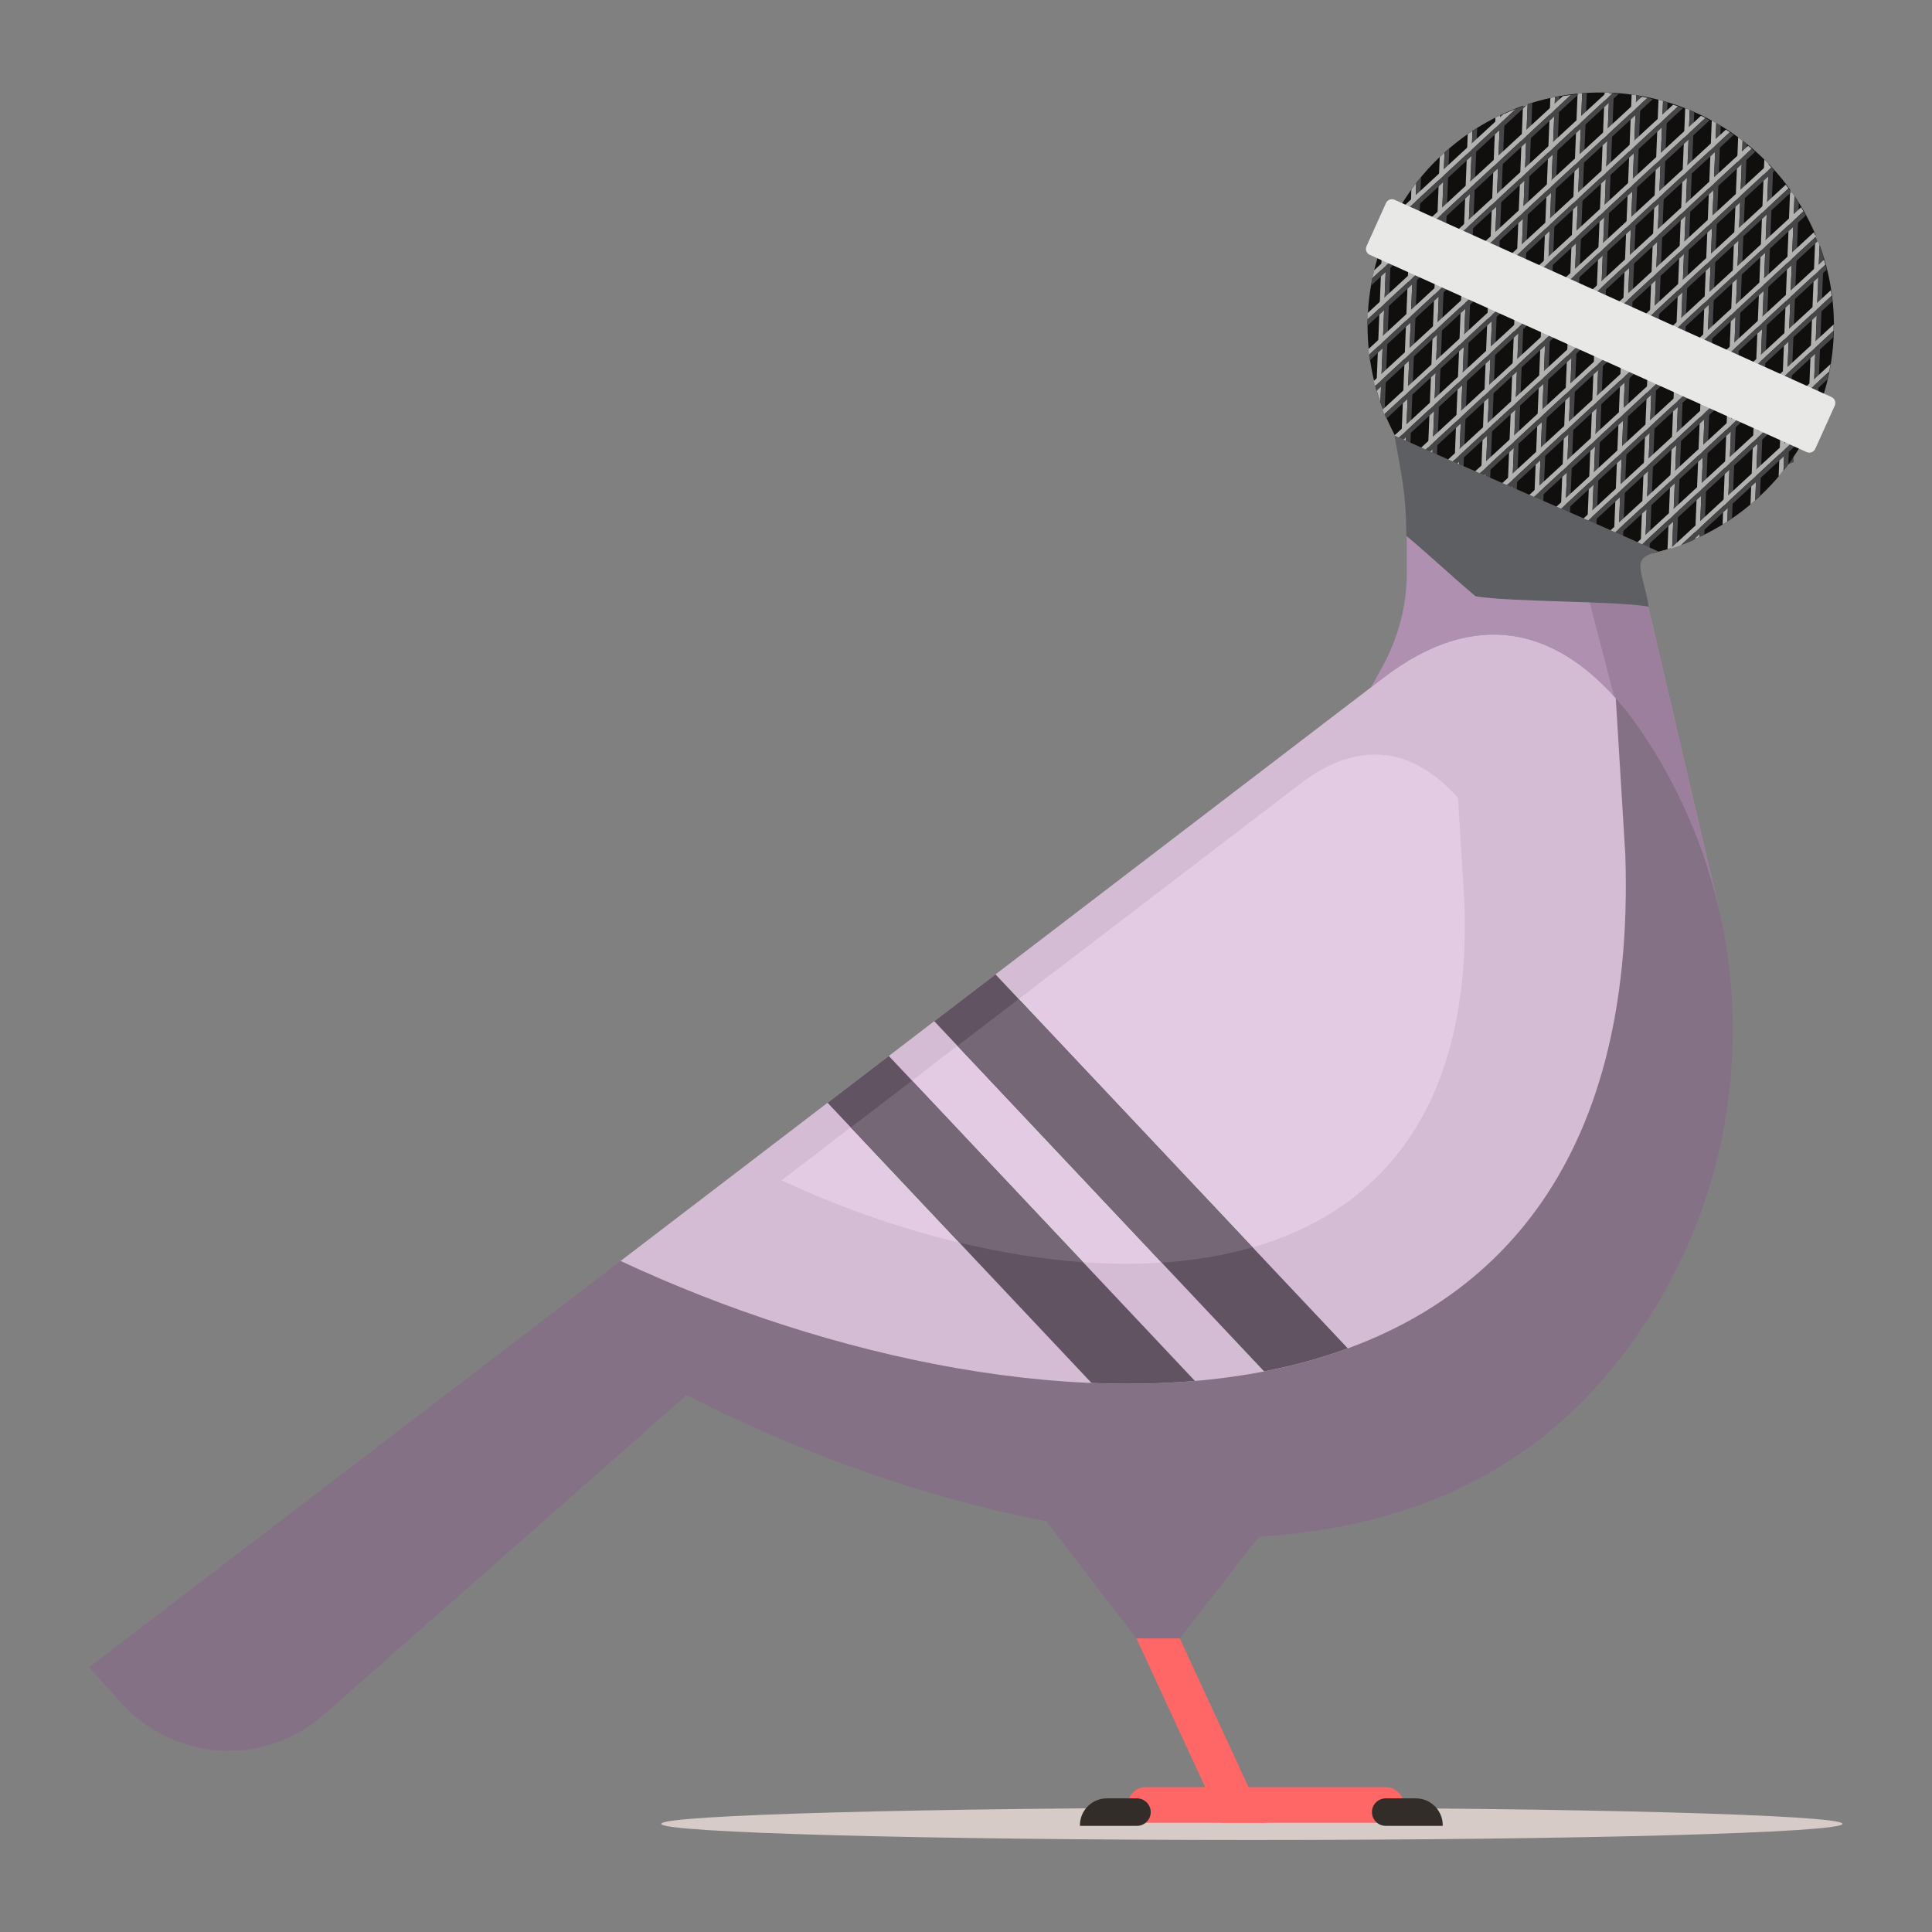 <?xml version="1.0" encoding="UTF-8" standalone="no"?>
<!-- Created with Inkscape (http://www.inkscape.org/) -->

<svg
   xmlns:dc="http://purl.org/dc/elements/1.1/"
   xmlns:cc="http://creativecommons.org/ns#"
   xmlns:rdf="http://www.w3.org/1999/02/22-rdf-syntax-ns#"
   xmlns:svg="http://www.w3.org/2000/svg"
   xmlns="http://www.w3.org/2000/svg"
   xmlns:sodipodi="http://sodipodi.sourceforge.net/DTD/sodipodi-0.dtd"
   xmlns:inkscape="http://www.inkscape.org/namespaces/inkscape"
   version="1.1"
   id="svg2"
   xml:space="preserve"
   width="880"
   height="880"
   viewBox="0 0 880 880"
   sodipodi:docname="le-pigeon-nelson-logo.svg"
   inkscape:version="0.92.4 (5da689c313, 2019-01-14)"><rect x="0" y="0" width="880" height="880" fill="#808080" stroke="none"/><defs
     id="defs6"><clipPath
       clipPathUnits="userSpaceOnUse"
       id="clipPath18"><path
         d="M 0,660 H 660 V 0 H 0 Z"
         id="path16"
         inkscape:connector-curvature="0" /></clipPath></defs><sodipodi:namedview
     pagecolor="#ffffff"
     bordercolor="#666666"
     borderopacity="1"
     objecttolerance="10"
     gridtolerance="10"
     guidetolerance="10"
     inkscape:pageopacity="0"
     inkscape:pageshadow="2"
     inkscape:window-width="1920"
     inkscape:window-height="1033"
     id="namedview4"
     showgrid="false"
     inkscape:zoom="0.53636364"
     inkscape:cx="600.65318"
     inkscape:cy="464.56812"
     inkscape:window-x="0"
     inkscape:window-y="0"
     inkscape:window-maximized="1"
     inkscape:current-layer="g10" /><g
     id="g10"
     inkscape:groupmode="layer"
     inkscape:label="pigeon-bird-publicdomainvectors.org"
     transform="matrix(1.333,0,0,-1.333,0,880)"><g
       id="g1368"
       transform="translate(17.161,14.564)"><g
         id="g12"><g
           transform="translate(-11.865,-83.055)"
           id="g1275"><path
             inkscape:connector-curvature="0"
             id="path70"
             style="fill:#d6cbc7;fill-opacity:1;fill-rule:evenodd;stroke:none"
             d="m 422.461,99.934 c 111.164,0 201.829,2.477 201.829,5.518 0,3.04 -90.665,5.518 -201.829,5.518 -111.161,0 -201.827,-2.478 -201.827,-5.518 0,-3.041 90.666,-5.518 201.827,-5.518" /><path
             inkscape:connector-curvature="0"
             id="path72"
             style="fill:#4d4441;fill-opacity:1;fill-rule:evenodd;stroke:none"
             d="m 581.878,577.819 c 11.132,-0.037 17.416,-2.812 23.895,-7.796 l 1.842,0.799 c -0.562,17.122 -16.052,26.145 -28.927,25.617 z" /><path
             inkscape:connector-curvature="0"
             id="path74"
             style="fill:#b090b0;fill-opacity:1;fill-rule:evenodd;stroke:none"
             d="m 460.9,489.624 6.282,11.427 c 5.175,9.411 7.995,19.936 8.22,30.674 v 57.818 c 0,29.402 23.835,53.238 53.238,53.238 29.402,0 53.238,-23.836 53.238,-53.238 v -11.724 l -1.159,0.102 c -8.821,0.767 -16.747,-2.445 -22.543,-9.138 -5.799,-6.691 -7.849,-14.993 -5.832,-23.615 l 29.843,-127.68 z" /><path
             inkscape:connector-curvature="0"
             id="path76"
             style="fill:#9c7f9c;fill-opacity:1;fill-rule:evenodd;stroke:none"
             d="m 575.695,577.921 c -6.793,-0.611 -12.847,-3.744 -17.519,-9.138 -5.799,-6.691 -7.849,-14.993 -5.832,-23.615 l 29.842,-127.68 -50.459,30.012 15.213,40.514 -13.491,51.999 c -2.435,9.382 -0.566,18.483 5.364,26.149 5.931,7.666 14.272,11.759 23.965,11.759 z" /><path
             inkscape:connector-curvature="0"
             id="path78"
             style="fill:#857185;fill-opacity:1;fill-rule:evenodd;stroke:none"
             d="m 467.461,497.078 c 37.239,28.468 67.651,12.235 88.697,-19.253 C 601.479,410.018 596.542,318.854 541.35,256.133 464.146,168.399 318.599,205.934 229.351,251.987 L 105.196,142.604 C 85.154,124.947 54.547,126.628 36.557,146.372 l -11.439,12.555 z" /><path
             inkscape:connector-curvature="0"
             id="path80"
             style="fill:#d4bdd4;fill-opacity:1;fill-rule:evenodd;stroke:none"
             d="m 467.461,497.078 c 32.049,24.501 59.04,15.891 79.357,-7.057 l 3.256,-53.434 C 557.129,222.627 350.321,230.737 206.761,297.785 Z" /><path
             inkscape:connector-curvature="0"
             id="path82"
             style="fill:#e3cce3;fill-opacity:1;fill-rule:evenodd;stroke:none"
             d="m 438.971,460.805 c 21.785,16.654 40.132,10.801 53.941,-4.798 l 2.213,-36.319 C 499.918,274.253 359.348,279.765 261.767,325.341 Z" /><path
             inkscape:connector-curvature="0"
             id="path84"
             style="fill:#615361;fill-opacity:1;fill-rule:evenodd;stroke:none"
             d="M 403.012,256.794 298.403,367.84 277.479,351.843 367.671,256.1 c 12.026,-0.497 23.849,-0.29 35.341,0.694 m 52.228,11.129 c -9.118,-3.343 -18.678,-5.947 -28.585,-7.867 l -112.722,119.656 20.926,15.997 z" /><path
             inkscape:connector-curvature="0"
             id="path86"
             style="fill:#756775;fill-opacity:1;fill-rule:evenodd;stroke:none"
             d="m 364.804,297.354 -58.462,62.062 -20.928,-15.998 37.088,-39.368 c 14.137,-3.386 28.382,-5.71 42.302,-6.696 m 26.842,-0.137 -69.776,74.069 20.926,15.997 79.92,-84.835 c -9.799,-2.826 -20.232,-4.525 -31.07,-5.231" /><path
             inkscape:connector-curvature="0"
             id="path88"
             style="fill:#857185;fill-opacity:1;fill-rule:evenodd;stroke:none"
             d="m 345.959,216.979 37.056,-48.17 h 14.821 l 44.466,57.168 z" /><path
             inkscape:connector-curvature="0"
             id="path90"
             style="fill:#ff6666;fill-opacity:1;fill-rule:evenodd;stroke:none"
             d="m 383.015,168.809 h 14.821 l 29.129,-62.993 h -14.822 z" /><path
             inkscape:connector-curvature="0"
             id="path92"
             style="fill:#ff6666;fill-opacity:1;fill-rule:evenodd;stroke:none"
             d="m 380.102,105.816 h 94.224 v 6.088 c 0,3.347 -2.74,6.087 -6.087,6.087 h -82.051 c -3.348,0 -6.086,-2.74 -6.086,-6.087 z" /><path
             inkscape:connector-curvature="0"
             id="path94"
             style="fill:#332d2a;fill-opacity:1;fill-rule:evenodd;stroke:none"
             d="m 372.903,114.154 h 10.307 c 2.585,0 4.698,-2.113 4.698,-4.699 0,-2.585 -2.113,-4.696 -4.698,-4.696 h -19.495 v 0.209 c 0,5.058 4.127,9.186 9.188,9.186" /><path
             inkscape:connector-curvature="0"
             id="path96"
             style="fill:#332d2a;fill-opacity:1;fill-rule:evenodd;stroke:none"
             d="m 478.505,114.154 h -10.309 c -2.583,0 -4.696,-2.113 -4.696,-4.699 0,-2.585 2.113,-4.696 4.696,-4.696 h 19.494 v 0.209 c 0,5.058 -4.125,9.186 -9.185,9.186" /><path
             inkscape:connector-curvature="0"
             id="path98"
             style="fill:#ffcc00;fill-opacity:1;fill-rule:evenodd;stroke:none"
             d="m 537.308,601.021 c 5.426,0 9.854,4.428 9.854,9.855 0,5.429 -4.428,9.856 -9.854,9.856 -5.429,0 -9.858,-4.427 -9.858,-9.856 0,-5.427 4.429,-9.855 9.858,-9.855" /><path
             inkscape:connector-curvature="0"
             id="path100"
             style="fill:#332d2a;fill-opacity:1;fill-rule:evenodd;stroke:none"
             d="m 537.308,606.147 c 2.604,0 4.728,2.124 4.728,4.729 0,2.606 -2.124,4.731 -4.728,4.731 -2.606,0 -4.732,-2.125 -4.732,-4.731 0,-2.605 2.126,-4.729 4.732,-4.729" /><path
             inkscape:connector-curvature="0"
             id="path102"
             style="fill:#ffffff;fill-opacity:1;fill-rule:evenodd;stroke:none"
             d="m 540.067,611.14 c 1.446,0 2.626,1.18 2.626,2.628 0,1.447 -1.18,2.628 -2.626,2.628 -1.447,0 -2.629,-1.181 -2.629,-2.628 0,-1.448 1.182,-2.628 2.629,-2.628" /></g></g><g
         transform="matrix(-1,0,0,1,1139.047,68.495)"
         id="g1214"><path
           d="m 606.038,545.433 c 43.971,1.765 81.045,-32.45 82.809,-76.42 1.765,-43.971 -32.449,-81.045 -76.42,-82.81 -43.97,-1.764 -81.045,32.45 -82.809,76.421 -1.764,43.969 32.449,81.045 76.42,82.809"
           style="fill:#100f0d;fill-opacity:1;fill-rule:evenodd;stroke:none;stroke-width:0.1"
           id="path388"
           inkscape:connector-curvature="0" /><path
           d="m 535.881,496.971 2.732,-68.083 c -0.596,1.137 -1.166,2.293 -1.707,3.462 l -2.449,61.033 c 0.447,1.21 0.921,2.406 1.425,3.588"
           style="fill:#b1b1b0;fill-opacity:1;fill-rule:evenodd;stroke:none;stroke-width:0.1"
           id="path390"
           inkscape:connector-curvature="0" /><path
           d="m 534.457,493.384 2.448,-61.034 c -0.612,1.323 -1.188,2.666 -1.73,4.028 l -2.12,52.853 c 0.43,1.399 0.896,2.785 1.402,4.153"
           style="fill:#464648;fill-opacity:1;fill-rule:evenodd;stroke:none;stroke-width:0.1"
           id="path392"
           inkscape:connector-curvature="0" /><path
           d="m 544.511,512.295 3.932,-97.99 c -0.561,0.662 -1.11,1.335 -1.65,2.014 l -3.765,93.835 c 0.484,0.721 0.976,1.436 1.482,2.141"
           style="fill:#b1b1b0;fill-opacity:1;fill-rule:evenodd;stroke:none;stroke-width:0.1"
           id="path394"
           inkscape:connector-curvature="0" /><path
           d="m 543.028,510.154 3.765,-93.835 c -0.562,0.71 -1.116,1.426 -1.654,2.154 l -3.588,89.402 c 0.478,0.769 0.973,1.528 1.477,2.279"
           style="fill:#464648;fill-opacity:1;fill-rule:evenodd;stroke:none;stroke-width:0.1"
           id="path396"
           inkscape:connector-curvature="0" /><path
           d="m 553.341,522.608 4.73,-117.875 c -0.548,0.459 -1.089,0.928 -1.625,1.402 l -4.612,114.944 c 0.496,0.516 0.997,1.026 1.506,1.529"
           style="fill:#b1b1b0;fill-opacity:1;fill-rule:evenodd;stroke:none;stroke-width:0.1"
           id="path398"
           inkscape:connector-curvature="0" /><path
           d="m 551.834,521.08 4.612,-114.945 c -0.55,0.487 -1.091,0.983 -1.628,1.484 l -4.488,111.851 c 0.494,0.543 0.995,1.08 1.504,1.61"
           style="fill:#464648;fill-opacity:1;fill-rule:evenodd;stroke:none;stroke-width:0.1"
           id="path400"
           inkscape:connector-curvature="0" /><path
           d="m 562.281,530.201 5.31,-132.322 c -0.541,0.333 -1.077,0.671 -1.61,1.016 l -5.223,130.166 c 0.503,0.386 1.011,0.766 1.523,1.14"
           style="fill:#b1b1b0;fill-opacity:1;fill-rule:evenodd;stroke:none;stroke-width:0.1"
           id="path402"
           inkscape:connector-curvature="0" /><path
           d="m 560.758,529.061 5.223,-130.166 c -0.541,0.35 -1.079,0.708 -1.611,1.071 l -5.132,127.898 c 0.502,0.405 1.008,0.804 1.52,1.197"
           style="fill:#464648;fill-opacity:1;fill-rule:evenodd;stroke:none;stroke-width:0.1"
           id="path404"
           inkscape:connector-curvature="0" /><path
           d="m 571.297,535.901 5.737,-142.981 c -0.536,0.237 -1.068,0.48 -1.597,0.728 l -5.675,141.4 c 0.508,0.29 1.021,0.574 1.535,0.853"
           style="fill:#b1b1b0;fill-opacity:1;fill-rule:evenodd;stroke:none;stroke-width:0.1"
           id="path406"
           inkscape:connector-curvature="0" /><path
           d="m 569.762,535.048 5.675,-141.4 c -0.537,0.251 -1.071,0.508 -1.6,0.771 l -5.607,139.732 c 0.507,0.305 1.018,0.603 1.532,0.897"
           style="fill:#464648;fill-opacity:1;fill-rule:evenodd;stroke:none;stroke-width:0.1"
           id="path408"
           inkscape:connector-curvature="0" /><path
           d="m 580.373,540.107 6.045,-150.651 c -0.531,0.159 -1.062,0.32 -1.588,0.489 l -6.001,149.546 c 0.511,0.212 1.027,0.415 1.544,0.616"
           style="fill:#b1b1b0;fill-opacity:1;fill-rule:evenodd;stroke:none;stroke-width:0.1"
           id="path410"
           inkscape:connector-curvature="0" /><path
           d="m 578.829,539.491 6.001,-149.546 c -0.534,0.171 -1.062,0.351 -1.59,0.533 l -5.953,148.356 c 0.511,0.223 1.024,0.444 1.542,0.657"
           style="fill:#464648;fill-opacity:1;fill-rule:evenodd;stroke:none;stroke-width:0.1"
           id="path412"
           inkscape:connector-curvature="0" /><path
           d="m 589.5,543.027 6.25,-155.75 c -0.528,0.089 -1.056,0.183 -1.58,0.283 l -6.222,155.058 c 0.515,0.142 1.033,0.277 1.552,0.409"
           style="fill:#b1b1b0;fill-opacity:1;fill-rule:evenodd;stroke:none;stroke-width:0.1"
           id="path414"
           inkscape:connector-curvature="0" /><path
           d="M 587.948,542.618 594.17,387.56 c -0.529,0.101 -1.056,0.207 -1.582,0.319 l -6.191,154.294 c 0.515,0.154 1.032,0.301 1.551,0.445"
           style="fill:#464648;fill-opacity:1;fill-rule:evenodd;stroke:none;stroke-width:0.1"
           id="path416"
           inkscape:connector-curvature="0" /><path
           d="m 598.673,544.795 6.362,-158.544 c -0.525,0.026 -1.049,0.059 -1.573,0.096 l -6.349,158.225 c 0.518,0.078 1.039,0.153 1.559,0.223"
           style="fill:#b1b1b0;fill-opacity:1;fill-rule:evenodd;stroke:none;stroke-width:0.1"
           id="path418"
           inkscape:connector-curvature="0" /><path
           d="m 597.114,544.572 6.348,-158.225 c -0.525,0.038 -1.05,0.078 -1.573,0.125 l -6.334,157.848 c 0.517,0.09 1.037,0.172 1.559,0.252"
           style="fill:#464648;fill-opacity:1;fill-rule:evenodd;stroke:none;stroke-width:0.1"
           id="path420"
           inkscape:connector-curvature="0" /><path
           d="m 607.89,545.484 6.387,-159.183 c -0.52,-0.033 -1.041,-0.06 -1.565,-0.083 l -6.388,159.223 c 0.523,0.019 1.045,0.034 1.566,0.043"
           style="fill:#b1b1b0;fill-opacity:1;fill-rule:evenodd;stroke:none;stroke-width:0.1"
           id="path422"
           inkscape:connector-curvature="0" /><path
           d="m 606.324,545.441 6.388,-159.223 c -0.094,-0.004 -0.189,-0.011 -0.285,-0.015 -0.428,-0.017 -0.854,-0.025 -1.281,-0.035 l -6.388,159.198 c 0.426,0.024 0.852,0.05 1.28,0.067 0.095,0 0.191,0 0.286,0.01"
           style="fill:#464648;fill-opacity:1;fill-rule:evenodd;stroke:none;stroke-width:0.1"
           id="path424"
           inkscape:connector-curvature="0" /><path
           d="m 617.15,545.106 6.328,-157.687 c -0.518,-0.093 -1.038,-0.183 -1.559,-0.267 l -6.343,158.095 c 0.525,-0.042 1.051,-0.088 1.574,-0.141"
           style="fill:#b1b1b0;fill-opacity:1;fill-rule:evenodd;stroke:none;stroke-width:0.1"
           id="path426"
           inkscape:connector-curvature="0" /><path
           d="m 615.576,545.247 6.343,-158.094 c -0.518,-0.083 -1.037,-0.163 -1.558,-0.237 l -6.359,158.442 c 0.526,-0.031 1.051,-0.07 1.574,-0.111"
           style="fill:#464648;fill-opacity:1;fill-rule:evenodd;stroke:none;stroke-width:0.1"
           id="path428"
           inkscape:connector-curvature="0" /><path
           d="m 626.454,543.63 6.179,-153.994 c -0.514,-0.157 -1.031,-0.308 -1.55,-0.456 l -6.211,154.78 c 0.529,-0.105 1.057,-0.215 1.582,-0.33"
           style="fill:#b1b1b0;fill-opacity:1;fill-rule:evenodd;stroke:none;stroke-width:0.1"
           id="path430"
           inkscape:connector-curvature="0" /><path
           d="m 624.872,543.96 6.211,-154.78 c -0.515,-0.146 -1.032,-0.287 -1.552,-0.423 l -6.24,155.501 c 0.529,-0.094 1.056,-0.193 1.581,-0.298"
           style="fill:#464648;fill-opacity:1;fill-rule:evenodd;stroke:none;stroke-width:0.1"
           id="path432"
           inkscape:connector-curvature="0" /><path
           d="m 635.806,540.954 5.934,-147.901 c -0.51,-0.229 -1.025,-0.451 -1.541,-0.668 l -5.984,149.112 c 0.532,-0.176 1.063,-0.356 1.591,-0.543"
           style="fill:#b1b1b0;fill-opacity:1;fill-rule:evenodd;stroke:none;stroke-width:0.1"
           id="path434"
           inkscape:connector-curvature="0" /><path
           d="m 634.215,541.497 5.984,-149.112 c -0.512,-0.216 -1.026,-0.426 -1.544,-0.631 l -6.028,150.248 c 0.531,-0.164 1.06,-0.331 1.588,-0.505"
           style="fill:#464648;fill-opacity:1;fill-rule:evenodd;stroke:none;stroke-width:0.1"
           id="path436"
           inkscape:connector-curvature="0" /><path
           d="m 645.212,536.921 5.581,-139.094 c -0.506,-0.311 -1.017,-0.616 -1.532,-0.915 l -5.65,140.799 c 0.538,-0.257 1.07,-0.52 1.601,-0.79"
           style="fill:#b1b1b0;fill-opacity:1;fill-rule:evenodd;stroke:none;stroke-width:0.1"
           id="path438"
           inkscape:connector-curvature="0" /><path
           d="m 643.612,537.711 5.649,-140.799 c -0.507,-0.295 -1.018,-0.586 -1.533,-0.87 l -5.715,142.413 c 0.536,-0.243 1.069,-0.491 1.599,-0.744"
           style="fill:#464648;fill-opacity:1;fill-rule:evenodd;stroke:none;stroke-width:0.1"
           id="path440"
           inkscape:connector-curvature="0" /><path
           d="m 654.683,531.263 5.098,-127.038 c -0.501,-0.412 -1.008,-0.819 -1.52,-1.219 l -5.19,129.35 c 0.543,-0.357 1.079,-0.723 1.612,-1.093"
           style="fill:#b1b1b0;fill-opacity:1;fill-rule:evenodd;stroke:none;stroke-width:0.1"
           id="path442"
           inkscape:connector-curvature="0" /><path
           d="m 653.071,532.356 5.191,-129.349 c -0.503,-0.394 -1.011,-0.78 -1.522,-1.161 l -5.279,131.545 c 0.541,-0.339 1.077,-0.684 1.61,-1.035"
           style="fill:#464648;fill-opacity:1;fill-rule:evenodd;stroke:none;stroke-width:0.1"
           id="path444"
           inkscape:connector-curvature="0" /><path
           d="m 664.241,523.455 4.441,-110.681 c -0.492,-0.552 -0.995,-1.098 -1.503,-1.637 l -4.567,113.829 c 0.549,-0.496 1.094,-0.999 1.629,-1.511"
           style="fill:#b1b1b0;fill-opacity:1;fill-rule:evenodd;stroke:none;stroke-width:0.1"
           id="path446"
           inkscape:connector-curvature="0" /><path
           d="m 662.612,524.966 4.568,-113.829 c -0.496,-0.525 -0.997,-1.042 -1.506,-1.554 l -4.688,116.812 c 0.549,-0.469 1.09,-0.946 1.626,-1.429"
           style="fill:#464648;fill-opacity:1;fill-rule:evenodd;stroke:none;stroke-width:0.1"
           id="path448"
           inkscape:connector-curvature="0" /><path
           d="m 673.932,512.329 3.519,-87.687 c -0.48,-0.793 -0.968,-1.579 -1.474,-2.355 l -3.703,92.269 c 0.567,-0.731 1.117,-1.476 1.658,-2.227"
           style="fill:#b1b1b0;fill-opacity:1;fill-rule:evenodd;stroke:none;stroke-width:0.1"
           id="path450"
           inkscape:connector-curvature="0" /><path
           d="m 672.275,514.556 3.702,-92.268 c -0.481,-0.735 -0.978,-1.461 -1.482,-2.179 l -3.872,96.501 c 0.561,-0.677 1.114,-1.359 1.652,-2.054"
           style="fill:#464648;fill-opacity:1;fill-rule:evenodd;stroke:none;stroke-width:0.1"
           id="path452"
           inkscape:connector-curvature="0" /><path
           d="m 683.929,493.599 1.984,-49.488 c -0.421,-1.494 -0.883,-2.974 -1.39,-4.433 l -2.337,58.229 c 0.623,-1.413 1.202,-2.851 1.743,-4.308"
           style="fill:#b1b1b0;fill-opacity:1;fill-rule:evenodd;stroke:none;stroke-width:0.1"
           id="path454"
           inkscape:connector-curvature="0" /><path
           d="m 682.187,497.906 2.336,-58.228 c -0.441,-1.27 -0.913,-2.527 -1.417,-3.768 l -2.634,65.639 c 0.602,-1.197 1.172,-2.411 1.715,-3.643"
           style="fill:#464648;fill-opacity:1;fill-rule:evenodd;stroke:none;stroke-width:0.1"
           id="path456"
           inkscape:connector-curvature="0" /><path
           d="m 535.428,435.78 50.074,-46.21 c -1.226,0.383 -2.445,0.797 -3.656,1.241 l -44.888,41.425 c -0.54,1.171 -1.05,2.353 -1.53,3.544"
           style="fill:#b1b1b0;fill-opacity:1;fill-rule:evenodd;stroke:none;stroke-width:0.1"
           id="path458"
           inkscape:connector-curvature="0" /><path
           d="m 536.958,432.237 44.889,-41.426 c -1.369,0.502 -2.725,1.045 -4.071,1.624 l -38.873,35.874 c -0.686,1.294 -1.335,2.604 -1.945,3.928"
           style="fill:#464648;fill-opacity:1;fill-rule:evenodd;stroke:none;stroke-width:0.1"
           id="path460"
           inkscape:connector-curvature="0" /><path
           d="m 530.695,452.719 72.069,-66.51 c -0.865,0.071 -1.728,0.16 -2.591,0.259 l -69.012,63.688 c -0.168,0.852 -0.326,1.705 -0.465,2.563"
           style="fill:#b1b1b0;fill-opacity:1;fill-rule:evenodd;stroke:none;stroke-width:0.1"
           id="path462"
           inkscape:connector-curvature="0" /><path
           d="m 531.16,450.156 69.013,-63.688 c -0.898,0.103 -1.796,0.218 -2.692,0.352 L 531.727,447.5 c -0.205,0.882 -0.391,1.768 -0.567,2.656"
           style="fill:#464648;fill-opacity:1;fill-rule:evenodd;stroke:none;stroke-width:0.1"
           id="path464"
           inkscape:connector-curvature="0" /><path
           d="m 529.647,466.255 86.695,-80.006 c -0.714,-0.062 -1.428,-0.113 -2.141,-0.157 L 529.662,464.108 c -0.013,0.716 -0.02,1.431 -0.015,2.147"
           style="fill:#b1b1b0;fill-opacity:1;fill-rule:evenodd;stroke:none;stroke-width:0.1"
           id="path466"
           inkscape:connector-curvature="0" /><path
           d="m 529.662,464.108 84.539,-78.016 c -0.732,-0.045 -1.467,-0.077 -2.201,-0.102 l -82.264,75.917 c -0.034,0.733 -0.061,1.468 -0.075,2.201"
           style="fill:#464648;fill-opacity:1;fill-rule:evenodd;stroke:none;stroke-width:0.1"
           id="path468"
           inkscape:connector-curvature="0" /><path
           d="m 530.599,477.946 97.32,-89.811 c -0.618,-0.147 -1.236,-0.288 -1.857,-0.42 l -95.734,88.348 c 0.083,0.628 0.172,1.256 0.271,1.883"
           style="fill:#b1b1b0;fill-opacity:1;fill-rule:evenodd;stroke:none;stroke-width:0.1"
           id="path470"
           inkscape:connector-curvature="0" /><path
           d="m 530.329,476.063 95.734,-88.348 c -0.631,-0.136 -1.263,-0.263 -1.897,-0.382 l -94.066,86.808 c 0.068,0.642 0.145,1.281 0.229,1.922"
           style="fill:#464648;fill-opacity:1;fill-rule:evenodd;stroke:none;stroke-width:0.1"
           id="path472"
           inkscape:connector-curvature="0" /><path
           d="m 532.943,488.351 105.16,-97.046 c -0.546,-0.21 -1.095,-0.416 -1.644,-0.614 l -103.997,95.972 c 0.154,0.565 0.315,1.127 0.482,1.688"
           style="fill:#b1b1b0;fill-opacity:1;fill-rule:evenodd;stroke:none;stroke-width:0.1"
           id="path474"
           inkscape:connector-curvature="0" /><path
           d="m 532.462,486.664 103.997,-95.973 c -0.558,-0.202 -1.116,-0.397 -1.677,-0.587 l -102.771,94.842 c 0.144,0.574 0.294,1.146 0.45,1.718"
           style="fill:#464648;fill-opacity:1;fill-rule:evenodd;stroke:none;stroke-width:0.1"
           id="path476"
           inkscape:connector-curvature="0" /><path
           d="M 536.387,497.742 647.188,395.491 c -0.488,-0.264 -0.977,-0.524 -1.469,-0.778 L 535.731,496.215 c 0.212,0.512 0.432,1.02 0.656,1.527"
           style="fill:#b1b1b0;fill-opacity:1;fill-rule:evenodd;stroke:none;stroke-width:0.1"
           id="path478"
           inkscape:connector-curvature="0" /><path
           d="M 535.731,496.216 645.719,394.713 c -0.498,-0.254 -0.999,-0.502 -1.5,-0.746 L 535.106,494.66 c 0.203,0.52 0.411,1.04 0.625,1.556"
           style="fill:#464648;fill-opacity:1;fill-rule:evenodd;stroke:none;stroke-width:0.1"
           id="path480"
           inkscape:connector-curvature="0" /><path
           d="M 540.776,506.261 655.328,400.549 c -0.438,-0.31 -0.876,-0.618 -1.318,-0.917 L 539.967,504.874 c 0.264,0.465 0.536,0.926 0.809,1.387"
           style="fill:#b1b1b0;fill-opacity:1;fill-rule:evenodd;stroke:none;stroke-width:0.1"
           id="path482"
           inkscape:connector-curvature="0" /><path
           d="M 539.968,504.875 654.01,399.632 c -0.446,-0.303 -0.893,-0.601 -1.343,-0.893 L 539.186,503.464 c 0.255,0.472 0.516,0.942 0.782,1.411"
           style="fill:#464648;fill-opacity:1;fill-rule:evenodd;stroke:none;stroke-width:0.1"
           id="path484"
           inkscape:connector-curvature="0" /><path
           d="M 546.014,513.997 662.619,406.388 c -0.391,-0.352 -0.784,-0.699 -1.18,-1.043 L 545.068,512.737 c 0.31,0.423 0.626,0.843 0.946,1.26"
           style="fill:#b1b1b0;fill-opacity:1;fill-rule:evenodd;stroke:none;stroke-width:0.1"
           id="path486"
           inkscape:connector-curvature="0" /><path
           d="M 545.068,512.737 661.439,405.345 c -0.399,-0.345 -0.798,-0.687 -1.202,-1.024 L 544.143,511.458 c 0.303,0.428 0.613,0.855 0.924,1.279"
           style="fill:#464648;fill-opacity:1;fill-rule:evenodd;stroke:none;stroke-width:0.1"
           id="path488"
           inkscape:connector-curvature="0" /><path
           d="M 552.042,521.003 669.119,412.96 c -0.345,-0.391 -0.695,-0.779 -1.049,-1.166 L 550.965,519.864 c 0.357,0.384 0.715,0.763 1.077,1.139"
           style="fill:#b1b1b0;fill-opacity:1;fill-rule:evenodd;stroke:none;stroke-width:0.1"
           id="path490"
           inkscape:connector-curvature="0" /><path
           d="m 550.966,519.864 117.105,-108.07 -0.191,-0.212 c -0.291,-0.315 -0.588,-0.622 -0.882,-0.931 l -117.086,108.053 c 0.284,0.319 0.567,0.638 0.858,0.953 l 0.196,0.207"
           style="fill:#464648;fill-opacity:1;fill-rule:evenodd;stroke:none;stroke-width:0.1"
           id="path492"
           inkscape:connector-curvature="0" /><path
           d="M 558.857,527.284 674.833,420.256 c -0.299,-0.432 -0.603,-0.863 -0.913,-1.29 L 557.645,526.27 c 0.402,0.342 0.806,0.68 1.213,1.014"
           style="fill:#b1b1b0;fill-opacity:1;fill-rule:evenodd;stroke:none;stroke-width:0.1"
           id="path494"
           inkscape:connector-curvature="0" /><path
           d="M 557.645,526.27 673.92,418.966 c -0.308,-0.425 -0.618,-0.849 -0.935,-1.27 L 556.454,525.235 c 0.394,0.351 0.792,0.694 1.191,1.035"
           style="fill:#464648;fill-opacity:1;fill-rule:evenodd;stroke:none;stroke-width:0.1"
           id="path496"
           inkscape:connector-curvature="0" /><path
           d="M 566.481,532.817 679.739,428.297 c -0.252,-0.474 -0.511,-0.946 -0.774,-1.418 L 565.129,531.933 c 0.449,0.299 0.898,0.596 1.352,0.884"
           style="fill:#b1b1b0;fill-opacity:1;fill-rule:evenodd;stroke:none;stroke-width:0.1"
           id="path498"
           inkscape:connector-curvature="0" /><path
           d="M 565.129,531.933 678.966,426.879 c -0.262,-0.468 -0.528,-0.933 -0.798,-1.396 L 563.8,531.026 c 0.441,0.308 0.884,0.61 1.329,0.907"
           style="fill:#464648;fill-opacity:1;fill-rule:evenodd;stroke:none;stroke-width:0.1"
           id="path500"
           inkscape:connector-curvature="0" /><path
           d="M 574.985,537.539 683.764,437.153 c -0.2,-0.523 -0.407,-1.043 -0.618,-1.563 L 573.477,536.798 c 0.5,0.252 1.003,0.5 1.508,0.741"
           style="fill:#b1b1b0;fill-opacity:1;fill-rule:evenodd;stroke:none;stroke-width:0.1"
           id="path502"
           inkscape:connector-curvature="0" /><path
           d="M 573.477,536.798 683.146,435.591 c -0.209,-0.515 -0.425,-1.027 -0.646,-1.538 l -110.504,101.979 c 0.491,0.261 0.985,0.516 1.48,0.766"
           style="fill:#464648;fill-opacity:1;fill-rule:evenodd;stroke:none;stroke-width:0.1"
           id="path504"
           inkscape:connector-curvature="0" /><path
           d="M 584.487,541.338 686.79,446.93 c -0.139,-0.578 -0.285,-1.154 -0.437,-1.73 l -103.555,95.565 c 0.561,0.197 1.124,0.388 1.689,0.573"
           style="fill:#b1b1b0;fill-opacity:1;fill-rule:evenodd;stroke:none;stroke-width:0.1"
           id="path506"
           inkscape:connector-curvature="0" /><path
           d="m 582.799,540.765 103.554,-95.565 c -0.15,-0.568 -0.306,-1.134 -0.469,-1.7 l -104.743,96.661 c 0.551,0.208 1.103,0.408 1.658,0.604"
           style="fill:#464648;fill-opacity:1;fill-rule:evenodd;stroke:none;stroke-width:0.1"
           id="path508"
           inkscape:connector-curvature="0" /><path
           d="m 595.186,544.035 93.434,-86.225 c -0.063,-0.646 -0.134,-1.291 -0.213,-1.936 l -95.134,87.794 c 0.635,0.13 1.274,0.252 1.913,0.367"
           style="fill:#b1b1b0;fill-opacity:1;fill-rule:evenodd;stroke:none;stroke-width:0.1"
           id="path510"
           inkscape:connector-curvature="0" /><path
           d="m 593.274,543.668 95.133,-87.794 c -0.077,-0.633 -0.163,-1.265 -0.255,-1.897 l -96.749,89.284 c 0.623,0.143 1.246,0.279 1.871,0.407"
           style="fill:#464648;fill-opacity:1;fill-rule:evenodd;stroke:none;stroke-width:0.1"
           id="path512"
           inkscape:connector-curvature="0" /><path
           d="M 607.465,545.272 688.87,470.15 c 0.042,-0.741 0.073,-1.48 0.094,-2.221 l -83.719,77.26 c 0.74,0.038 1.48,0.066 2.22,0.083"
           style="fill:#b1b1b0;fill-opacity:1;fill-rule:evenodd;stroke:none;stroke-width:0.1"
           id="path514"
           inkscape:connector-curvature="0" /><path
           d="m 605.246,545.189 83.718,-77.26 c 0.021,-0.721 0.033,-1.442 0.034,-2.163 l -85.912,79.283 c 0.719,0.056 1.438,0.103 2.16,0.14"
           style="fill:#464648;fill-opacity:1;fill-rule:evenodd;stroke:none;stroke-width:0.1"
           id="path516"
           inkscape:connector-curvature="0" /><path
           d="m 622.186,544.257 64.493,-59.516 c 0.221,-0.899 0.431,-1.801 0.621,-2.707 l -67.862,62.626 c 0.918,-0.116 1.833,-0.255 2.748,-0.403"
           style="fill:#b1b1b0;fill-opacity:1;fill-rule:evenodd;stroke:none;stroke-width:0.1"
           id="path518"
           inkscape:connector-curvature="0" /><path
           d="m 619.438,544.66 67.862,-62.626 c 0.181,-0.86 0.341,-1.723 0.493,-2.587 l -70.974,65.497 c 0.874,-0.082 1.747,-0.173 2.619,-0.284"
           style="fill:#464648;fill-opacity:1;fill-rule:evenodd;stroke:none;stroke-width:0.1"
           id="path520"
           inkscape:connector-curvature="0" /><path
           d="m 642.498,538.082 36.397,-33.589 c 0.758,-1.356 1.479,-2.728 2.152,-4.118 l -42.826,39.522 c 1.439,-0.56 2.865,-1.169 4.277,-1.815"
           style="fill:#b1b1b0;fill-opacity:1;fill-rule:evenodd;stroke:none;stroke-width:0.1"
           id="path522"
           inkscape:connector-curvature="0" /><path
           d="m 638.221,539.897 42.826,-39.522 c 0.586,-1.21 1.14,-2.433 1.662,-3.667 l -48.277,44.552 c 1.272,-0.422 2.535,-0.877 3.789,-1.363"
           style="fill:#464648;fill-opacity:1;fill-rule:evenodd;stroke:none;stroke-width:0.1"
           id="path524"
           inkscape:connector-curvature="0" /><path
           d="m 530.379,441.44 149.291,67.4 c 1.114,0.503 2.435,0 2.938,-1.109 l 6.664,-14.764 c 0.503,-1.112 0.004,-2.434 -1.109,-2.936 L 538.871,422.629 c -1.113,-0.502 -2.435,-0.003 -2.937,1.111 l -6.666,14.763 c -0.502,1.112 -0.002,2.434 1.111,2.937"
           style="fill:#e8e8e7;fill-opacity:1;fill-rule:evenodd;stroke:none;stroke-width:0.1"
           id="path526"
           inkscape:connector-curvature="0" /><path
           sodipodi:nodetypes="cccccc"
           d="m 589.499,388.65 c 30.224,13.644 60.018,26.003 90.241,39.647 -2.081,-11.937 -4.058,-19.245 -4.068,-34.257 -8.176,-6.892 -15.477,-13.782 -23.652,-20.674 -11.548,-2.013 -47.655,-1.535 -59.204,-3.549 2.325,13.229 6.436,16.452 -3.317,18.834"
           style="fill:#5e5f62;fill-opacity:1;fill-rule:evenodd;stroke:none;stroke-width:0.1"
           id="path528"
           inkscape:connector-curvature="0" /></g></g></g></svg>